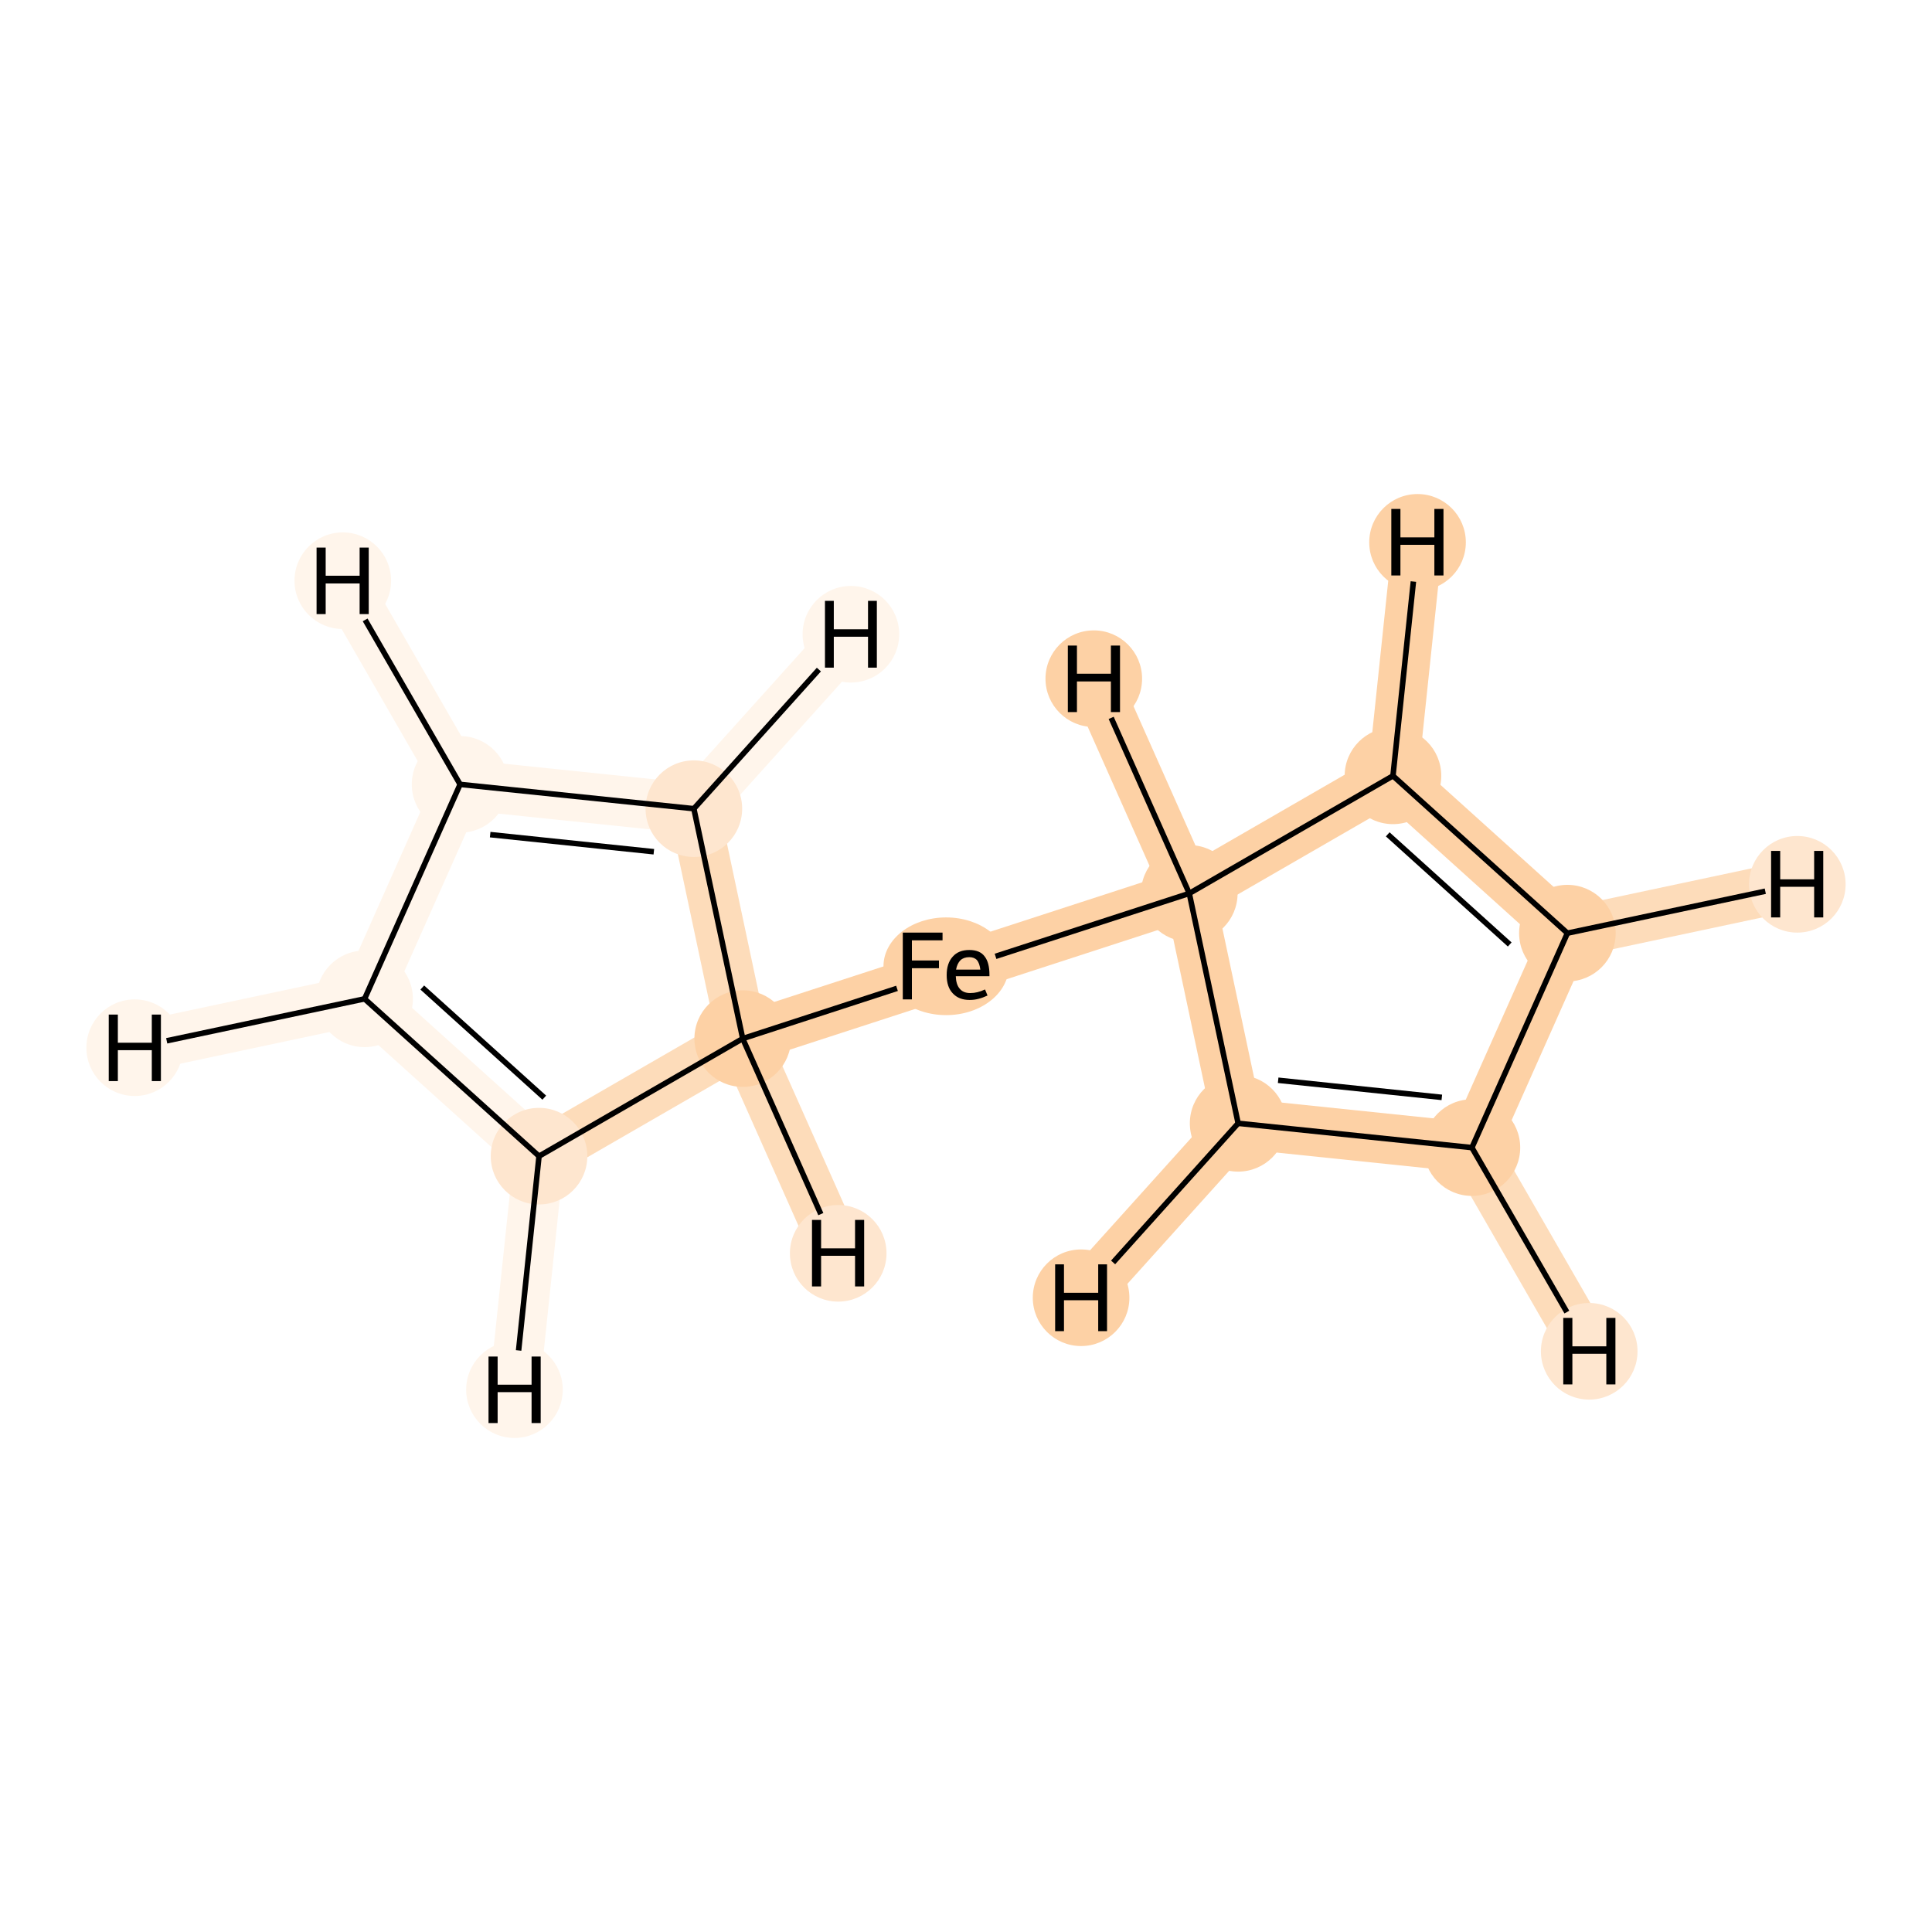 <?xml version='1.0' encoding='iso-8859-1'?>
<svg version='1.1' baseProfile='full'
              xmlns='http://www.w3.org/2000/svg'
                      xmlns:rdkit='http://www.rdkit.org/xml'
                      xmlns:xlink='http://www.w3.org/1999/xlink'
                  xml:space='preserve'
width='700px' height='700px' viewBox='0 0 700 700'>
<!-- END OF HEADER -->
<rect style='opacity:1.0;fill:#FFFFFF;stroke:none' width='700.0' height='700.0' x='0.0' y='0.0'> </rect>
<path d='M 132.1,361.9 L 195.3,418.9' style='fill:none;fill-rule:evenodd;stroke:#FFF5EB;stroke-width:18.2px;stroke-linecap:butt;stroke-linejoin:miter;stroke-opacity:1' />
<path d='M 132.1,361.9 L 166.7,284.2' style='fill:none;fill-rule:evenodd;stroke:#FFF5EB;stroke-width:18.2px;stroke-linecap:butt;stroke-linejoin:miter;stroke-opacity:1' />
<path d='M 132.1,361.9 L 48.8,379.6' style='fill:none;fill-rule:evenodd;stroke:#FFF5EB;stroke-width:18.2px;stroke-linecap:butt;stroke-linejoin:miter;stroke-opacity:1' />
<path d='M 195.3,418.9 L 269.1,376.3' style='fill:none;fill-rule:evenodd;stroke:#FDDCBA;stroke-width:18.2px;stroke-linecap:butt;stroke-linejoin:miter;stroke-opacity:1' />
<path d='M 195.3,418.9 L 186.4,503.5' style='fill:none;fill-rule:evenodd;stroke:#FFF5EB;stroke-width:18.2px;stroke-linecap:butt;stroke-linejoin:miter;stroke-opacity:1' />
<path d='M 269.1,376.3 L 251.4,293.0' style='fill:none;fill-rule:evenodd;stroke:#FDDCBA;stroke-width:18.2px;stroke-linecap:butt;stroke-linejoin:miter;stroke-opacity:1' />
<path d='M 269.1,376.3 L 350.0,350.0' style='fill:none;fill-rule:evenodd;stroke:#FDD1A5;stroke-width:18.2px;stroke-linecap:butt;stroke-linejoin:miter;stroke-opacity:1' />
<path d='M 269.1,376.3 L 303.7,454.1' style='fill:none;fill-rule:evenodd;stroke:#FDDCBA;stroke-width:18.2px;stroke-linecap:butt;stroke-linejoin:miter;stroke-opacity:1' />
<path d='M 251.4,293.0 L 166.7,284.2' style='fill:none;fill-rule:evenodd;stroke:#FFF5EB;stroke-width:18.2px;stroke-linecap:butt;stroke-linejoin:miter;stroke-opacity:1' />
<path d='M 251.4,293.0 L 308.3,229.8' style='fill:none;fill-rule:evenodd;stroke:#FFF5EB;stroke-width:18.2px;stroke-linecap:butt;stroke-linejoin:miter;stroke-opacity:1' />
<path d='M 166.7,284.2 L 124.2,210.4' style='fill:none;fill-rule:evenodd;stroke:#FFF5EB;stroke-width:18.2px;stroke-linecap:butt;stroke-linejoin:miter;stroke-opacity:1' />
<path d='M 350.0,350.0 L 430.9,323.7' style='fill:none;fill-rule:evenodd;stroke:#FDD1A5;stroke-width:18.2px;stroke-linecap:butt;stroke-linejoin:miter;stroke-opacity:1' />
<path d='M 430.9,323.7 L 504.7,281.1' style='fill:none;fill-rule:evenodd;stroke:#FDD1A5;stroke-width:18.2px;stroke-linecap:butt;stroke-linejoin:miter;stroke-opacity:1' />
<path d='M 430.9,323.7 L 448.6,407.0' style='fill:none;fill-rule:evenodd;stroke:#FDD1A5;stroke-width:18.2px;stroke-linecap:butt;stroke-linejoin:miter;stroke-opacity:1' />
<path d='M 430.9,323.7 L 396.3,245.9' style='fill:none;fill-rule:evenodd;stroke:#FDD1A5;stroke-width:18.2px;stroke-linecap:butt;stroke-linejoin:miter;stroke-opacity:1' />
<path d='M 504.7,281.1 L 567.9,338.1' style='fill:none;fill-rule:evenodd;stroke:#FDD1A5;stroke-width:18.2px;stroke-linecap:butt;stroke-linejoin:miter;stroke-opacity:1' />
<path d='M 504.7,281.1 L 513.6,196.5' style='fill:none;fill-rule:evenodd;stroke:#FDD1A5;stroke-width:18.2px;stroke-linecap:butt;stroke-linejoin:miter;stroke-opacity:1' />
<path d='M 567.9,338.1 L 533.3,415.8' style='fill:none;fill-rule:evenodd;stroke:#FDD1A5;stroke-width:18.2px;stroke-linecap:butt;stroke-linejoin:miter;stroke-opacity:1' />
<path d='M 567.9,338.1 L 651.2,320.4' style='fill:none;fill-rule:evenodd;stroke:#FDDCBA;stroke-width:18.2px;stroke-linecap:butt;stroke-linejoin:miter;stroke-opacity:1' />
<path d='M 533.3,415.8 L 448.6,407.0' style='fill:none;fill-rule:evenodd;stroke:#FDD1A5;stroke-width:18.2px;stroke-linecap:butt;stroke-linejoin:miter;stroke-opacity:1' />
<path d='M 533.3,415.8 L 575.8,489.6' style='fill:none;fill-rule:evenodd;stroke:#FDDCBA;stroke-width:18.2px;stroke-linecap:butt;stroke-linejoin:miter;stroke-opacity:1' />
<path d='M 448.6,407.0 L 391.7,470.2' style='fill:none;fill-rule:evenodd;stroke:#FDD1A5;stroke-width:18.2px;stroke-linecap:butt;stroke-linejoin:miter;stroke-opacity:1' />
<ellipse cx='132.1' cy='361.9' rx='17.0' ry='17.0'  style='fill:#FFF5EB;fill-rule:evenodd;stroke:#FFF5EB;stroke-width:1.0px;stroke-linecap:butt;stroke-linejoin:miter;stroke-opacity:1' />
<ellipse cx='195.3' cy='418.9' rx='17.0' ry='17.0'  style='fill:#FEE6CF;fill-rule:evenodd;stroke:#FEE6CF;stroke-width:1.0px;stroke-linecap:butt;stroke-linejoin:miter;stroke-opacity:1' />
<ellipse cx='269.1' cy='376.3' rx='17.0' ry='17.0'  style='fill:#FDD1A5;fill-rule:evenodd;stroke:#FDD1A5;stroke-width:1.0px;stroke-linecap:butt;stroke-linejoin:miter;stroke-opacity:1' />
<ellipse cx='251.4' cy='293.0' rx='17.0' ry='17.0'  style='fill:#FEE6CF;fill-rule:evenodd;stroke:#FEE6CF;stroke-width:1.0px;stroke-linecap:butt;stroke-linejoin:miter;stroke-opacity:1' />
<ellipse cx='166.7' cy='284.2' rx='17.0' ry='17.0'  style='fill:#FFF5EB;fill-rule:evenodd;stroke:#FFF5EB;stroke-width:1.0px;stroke-linecap:butt;stroke-linejoin:miter;stroke-opacity:1' />
<ellipse cx='342.8' cy='350.1' rx='22.2' ry='17.2'  style='fill:#FDD1A5;fill-rule:evenodd;stroke:#FDD1A5;stroke-width:1.0px;stroke-linecap:butt;stroke-linejoin:miter;stroke-opacity:1' />
<ellipse cx='430.9' cy='323.7' rx='17.0' ry='17.0'  style='fill:#FDD1A5;fill-rule:evenodd;stroke:#FDD1A5;stroke-width:1.0px;stroke-linecap:butt;stroke-linejoin:miter;stroke-opacity:1' />
<ellipse cx='504.7' cy='281.1' rx='17.0' ry='17.0'  style='fill:#FDD1A5;fill-rule:evenodd;stroke:#FDD1A5;stroke-width:1.0px;stroke-linecap:butt;stroke-linejoin:miter;stroke-opacity:1' />
<ellipse cx='567.9' cy='338.1' rx='17.0' ry='17.0'  style='fill:#FDD1A5;fill-rule:evenodd;stroke:#FDD1A5;stroke-width:1.0px;stroke-linecap:butt;stroke-linejoin:miter;stroke-opacity:1' />
<ellipse cx='533.3' cy='415.8' rx='17.0' ry='17.0'  style='fill:#FDD1A5;fill-rule:evenodd;stroke:#FDD1A5;stroke-width:1.0px;stroke-linecap:butt;stroke-linejoin:miter;stroke-opacity:1' />
<ellipse cx='448.6' cy='407.0' rx='17.0' ry='17.0'  style='fill:#FDD1A5;fill-rule:evenodd;stroke:#FDD1A5;stroke-width:1.0px;stroke-linecap:butt;stroke-linejoin:miter;stroke-opacity:1' />
<ellipse cx='48.8' cy='379.6' rx='17.0' ry='17.0'  style='fill:#FFF5EB;fill-rule:evenodd;stroke:#FFF5EB;stroke-width:1.0px;stroke-linecap:butt;stroke-linejoin:miter;stroke-opacity:1' />
<ellipse cx='186.4' cy='503.5' rx='17.0' ry='17.0'  style='fill:#FFF5EB;fill-rule:evenodd;stroke:#FFF5EB;stroke-width:1.0px;stroke-linecap:butt;stroke-linejoin:miter;stroke-opacity:1' />
<ellipse cx='303.7' cy='454.1' rx='17.0' ry='17.0'  style='fill:#FEE6CF;fill-rule:evenodd;stroke:#FEE6CF;stroke-width:1.0px;stroke-linecap:butt;stroke-linejoin:miter;stroke-opacity:1' />
<ellipse cx='308.3' cy='229.8' rx='17.0' ry='17.0'  style='fill:#FFF5EB;fill-rule:evenodd;stroke:#FFF5EB;stroke-width:1.0px;stroke-linecap:butt;stroke-linejoin:miter;stroke-opacity:1' />
<ellipse cx='124.2' cy='210.4' rx='17.0' ry='17.0'  style='fill:#FFF5EB;fill-rule:evenodd;stroke:#FFF5EB;stroke-width:1.0px;stroke-linecap:butt;stroke-linejoin:miter;stroke-opacity:1' />
<ellipse cx='396.3' cy='245.9' rx='17.0' ry='17.0'  style='fill:#FDD1A5;fill-rule:evenodd;stroke:#FDD1A5;stroke-width:1.0px;stroke-linecap:butt;stroke-linejoin:miter;stroke-opacity:1' />
<ellipse cx='513.6' cy='196.5' rx='17.0' ry='17.0'  style='fill:#FDD1A5;fill-rule:evenodd;stroke:#FDD1A5;stroke-width:1.0px;stroke-linecap:butt;stroke-linejoin:miter;stroke-opacity:1' />
<ellipse cx='651.2' cy='320.4' rx='17.0' ry='17.0'  style='fill:#FEE6CF;fill-rule:evenodd;stroke:#FEE6CF;stroke-width:1.0px;stroke-linecap:butt;stroke-linejoin:miter;stroke-opacity:1' />
<ellipse cx='575.8' cy='489.6' rx='17.0' ry='17.0'  style='fill:#FEE6CF;fill-rule:evenodd;stroke:#FEE6CF;stroke-width:1.0px;stroke-linecap:butt;stroke-linejoin:miter;stroke-opacity:1' />
<ellipse cx='391.7' cy='470.2' rx='17.0' ry='17.0'  style='fill:#FDD1A5;fill-rule:evenodd;stroke:#FDD1A5;stroke-width:1.0px;stroke-linecap:butt;stroke-linejoin:miter;stroke-opacity:1' />
<path class='bond-0 atom-0 atom-1' d='M 132.1,361.9 L 195.3,418.9' style='fill:none;fill-rule:evenodd;stroke:#000000;stroke-width:2.0px;stroke-linecap:butt;stroke-linejoin:miter;stroke-opacity:1' />
<path class='bond-0 atom-0 atom-1' d='M 153.0,357.8 L 197.2,397.7' style='fill:none;fill-rule:evenodd;stroke:#000000;stroke-width:2.0px;stroke-linecap:butt;stroke-linejoin:miter;stroke-opacity:1' />
<path class='bond-10 atom-4 atom-0' d='M 166.7,284.2 L 132.1,361.9' style='fill:none;fill-rule:evenodd;stroke:#000000;stroke-width:2.0px;stroke-linecap:butt;stroke-linejoin:miter;stroke-opacity:1' />
<path class='bond-12 atom-0 atom-11' d='M 132.1,361.9 L 60.4,377.1' style='fill:none;fill-rule:evenodd;stroke:#000000;stroke-width:2.0px;stroke-linecap:butt;stroke-linejoin:miter;stroke-opacity:1' />
<path class='bond-1 atom-1 atom-2' d='M 195.3,418.9 L 269.1,376.3' style='fill:none;fill-rule:evenodd;stroke:#000000;stroke-width:2.0px;stroke-linecap:butt;stroke-linejoin:miter;stroke-opacity:1' />
<path class='bond-13 atom-1 atom-12' d='M 195.3,418.9 L 187.9,489.3' style='fill:none;fill-rule:evenodd;stroke:#000000;stroke-width:2.0px;stroke-linecap:butt;stroke-linejoin:miter;stroke-opacity:1' />
<path class='bond-2 atom-2 atom-3' d='M 269.1,376.3 L 251.4,293.0' style='fill:none;fill-rule:evenodd;stroke:#000000;stroke-width:2.0px;stroke-linecap:butt;stroke-linejoin:miter;stroke-opacity:1' />
<path class='bond-4 atom-2 atom-5' d='M 269.1,376.3 L 325.0,358.1' style='fill:none;fill-rule:evenodd;stroke:#000000;stroke-width:2.0px;stroke-linecap:butt;stroke-linejoin:miter;stroke-opacity:1' />
<path class='bond-14 atom-2 atom-13' d='M 269.1,376.3 L 297.4,439.9' style='fill:none;fill-rule:evenodd;stroke:#000000;stroke-width:2.0px;stroke-linecap:butt;stroke-linejoin:miter;stroke-opacity:1' />
<path class='bond-3 atom-3 atom-4' d='M 251.4,293.0 L 166.7,284.2' style='fill:none;fill-rule:evenodd;stroke:#000000;stroke-width:2.0px;stroke-linecap:butt;stroke-linejoin:miter;stroke-opacity:1' />
<path class='bond-3 atom-3 atom-4' d='M 236.9,308.6 L 177.6,302.4' style='fill:none;fill-rule:evenodd;stroke:#000000;stroke-width:2.0px;stroke-linecap:butt;stroke-linejoin:miter;stroke-opacity:1' />
<path class='bond-15 atom-3 atom-14' d='M 251.4,293.0 L 296.7,242.6' style='fill:none;fill-rule:evenodd;stroke:#000000;stroke-width:2.0px;stroke-linecap:butt;stroke-linejoin:miter;stroke-opacity:1' />
<path class='bond-16 atom-4 atom-15' d='M 166.7,284.2 L 132.3,224.6' style='fill:none;fill-rule:evenodd;stroke:#000000;stroke-width:2.0px;stroke-linecap:butt;stroke-linejoin:miter;stroke-opacity:1' />
<path class='bond-5 atom-5 atom-6' d='M 360.7,346.5 L 430.9,323.7' style='fill:none;fill-rule:evenodd;stroke:#000000;stroke-width:2.0px;stroke-linecap:butt;stroke-linejoin:miter;stroke-opacity:1' />
<path class='bond-6 atom-6 atom-7' d='M 430.9,323.7 L 504.7,281.1' style='fill:none;fill-rule:evenodd;stroke:#000000;stroke-width:2.0px;stroke-linecap:butt;stroke-linejoin:miter;stroke-opacity:1' />
<path class='bond-11 atom-10 atom-6' d='M 448.6,407.0 L 430.9,323.7' style='fill:none;fill-rule:evenodd;stroke:#000000;stroke-width:2.0px;stroke-linecap:butt;stroke-linejoin:miter;stroke-opacity:1' />
<path class='bond-17 atom-6 atom-16' d='M 430.9,323.7 L 402.6,260.1' style='fill:none;fill-rule:evenodd;stroke:#000000;stroke-width:2.0px;stroke-linecap:butt;stroke-linejoin:miter;stroke-opacity:1' />
<path class='bond-7 atom-7 atom-8' d='M 504.7,281.1 L 567.9,338.1' style='fill:none;fill-rule:evenodd;stroke:#000000;stroke-width:2.0px;stroke-linecap:butt;stroke-linejoin:miter;stroke-opacity:1' />
<path class='bond-7 atom-7 atom-8' d='M 502.8,302.3 L 547.0,342.2' style='fill:none;fill-rule:evenodd;stroke:#000000;stroke-width:2.0px;stroke-linecap:butt;stroke-linejoin:miter;stroke-opacity:1' />
<path class='bond-18 atom-7 atom-17' d='M 504.7,281.1 L 512.1,210.7' style='fill:none;fill-rule:evenodd;stroke:#000000;stroke-width:2.0px;stroke-linecap:butt;stroke-linejoin:miter;stroke-opacity:1' />
<path class='bond-8 atom-8 atom-9' d='M 567.9,338.1 L 533.3,415.8' style='fill:none;fill-rule:evenodd;stroke:#000000;stroke-width:2.0px;stroke-linecap:butt;stroke-linejoin:miter;stroke-opacity:1' />
<path class='bond-19 atom-8 atom-18' d='M 567.9,338.1 L 639.6,322.9' style='fill:none;fill-rule:evenodd;stroke:#000000;stroke-width:2.0px;stroke-linecap:butt;stroke-linejoin:miter;stroke-opacity:1' />
<path class='bond-9 atom-9 atom-10' d='M 533.3,415.8 L 448.6,407.0' style='fill:none;fill-rule:evenodd;stroke:#000000;stroke-width:2.0px;stroke-linecap:butt;stroke-linejoin:miter;stroke-opacity:1' />
<path class='bond-9 atom-9 atom-10' d='M 522.4,397.6 L 463.1,391.4' style='fill:none;fill-rule:evenodd;stroke:#000000;stroke-width:2.0px;stroke-linecap:butt;stroke-linejoin:miter;stroke-opacity:1' />
<path class='bond-20 atom-9 atom-19' d='M 533.3,415.8 L 567.7,475.4' style='fill:none;fill-rule:evenodd;stroke:#000000;stroke-width:2.0px;stroke-linecap:butt;stroke-linejoin:miter;stroke-opacity:1' />
<path class='bond-21 atom-10 atom-20' d='M 448.6,407.0 L 403.3,457.4' style='fill:none;fill-rule:evenodd;stroke:#000000;stroke-width:2.0px;stroke-linecap:butt;stroke-linejoin:miter;stroke-opacity:1' />
<path  class='atom-5' d='M 327.1 337.9
L 341.5 337.9
L 341.5 340.7
L 330.4 340.7
L 330.4 348.0
L 340.2 348.0
L 340.2 350.8
L 330.4 350.8
L 330.4 362.1
L 327.1 362.1
L 327.1 337.9
' fill='#000000'/>
<path  class='atom-5' d='M 343.0 353.3
Q 343.0 349.0, 345.2 346.6
Q 347.3 344.2, 351.2 344.2
Q 355.1 344.2, 356.8 346.6
Q 358.5 348.8, 358.5 353.2
L 358.5 353.7
L 346.3 353.7
Q 346.4 356.7, 347.7 358.2
Q 349.0 359.8, 351.5 359.8
Q 352.9 359.8, 354.1 359.5
Q 355.4 359.2, 356.9 358.5
L 357.8 360.7
Q 356.1 361.5, 354.5 361.9
Q 353.0 362.3, 351.3 362.3
Q 347.4 362.3, 345.2 359.9
Q 343.0 357.6, 343.0 353.3
M 351.2 346.8
Q 349.2 346.8, 348.0 347.9
Q 346.8 349.1, 346.4 351.3
L 355.2 351.3
Q 354.9 349.0, 354.0 347.9
Q 353.0 346.8, 351.2 346.8
' fill='#000000'/>
<path  class='atom-11' d='M 39.4 367.6
L 42.7 367.6
L 42.7 377.8
L 55.0 377.8
L 55.0 367.6
L 58.3 367.6
L 58.3 391.7
L 55.0 391.7
L 55.0 380.5
L 42.7 380.5
L 42.7 391.7
L 39.4 391.7
L 39.4 367.6
' fill='#000000'/>
<path  class='atom-12' d='M 177.0 491.5
L 180.3 491.5
L 180.3 501.7
L 192.6 501.7
L 192.6 491.5
L 195.9 491.5
L 195.9 515.6
L 192.6 515.6
L 192.6 504.4
L 180.3 504.4
L 180.3 515.6
L 177.0 515.6
L 177.0 491.5
' fill='#000000'/>
<path  class='atom-13' d='M 294.2 442.0
L 297.5 442.0
L 297.5 452.3
L 309.8 452.3
L 309.8 442.0
L 313.1 442.0
L 313.1 466.1
L 309.8 466.1
L 309.8 455.0
L 297.5 455.0
L 297.5 466.1
L 294.2 466.1
L 294.2 442.0
' fill='#000000'/>
<path  class='atom-14' d='M 298.9 217.7
L 302.1 217.7
L 302.1 228.0
L 314.5 228.0
L 314.5 217.7
L 317.7 217.7
L 317.7 241.9
L 314.5 241.9
L 314.5 230.7
L 302.1 230.7
L 302.1 241.9
L 298.9 241.9
L 298.9 217.7
' fill='#000000'/>
<path  class='atom-15' d='M 114.7 198.4
L 118.0 198.4
L 118.0 208.6
L 130.3 208.6
L 130.3 198.4
L 133.6 198.4
L 133.6 222.5
L 130.3 222.5
L 130.3 211.4
L 118.0 211.4
L 118.0 222.5
L 114.7 222.5
L 114.7 198.4
' fill='#000000'/>
<path  class='atom-16' d='M 386.9 233.9
L 390.2 233.9
L 390.2 244.1
L 402.5 244.1
L 402.5 233.9
L 405.8 233.9
L 405.8 258.0
L 402.5 258.0
L 402.5 246.9
L 390.2 246.9
L 390.2 258.0
L 386.9 258.0
L 386.9 233.9
' fill='#000000'/>
<path  class='atom-17' d='M 504.1 184.4
L 507.4 184.4
L 507.4 194.7
L 519.7 194.7
L 519.7 184.4
L 523.0 184.4
L 523.0 208.5
L 519.7 208.5
L 519.7 197.4
L 507.4 197.4
L 507.4 208.5
L 504.1 208.5
L 504.1 184.4
' fill='#000000'/>
<path  class='atom-18' d='M 641.7 308.3
L 645.0 308.3
L 645.0 318.6
L 657.3 318.6
L 657.3 308.3
L 660.6 308.3
L 660.6 332.4
L 657.3 332.4
L 657.3 321.3
L 645.0 321.3
L 645.0 332.4
L 641.7 332.4
L 641.7 308.3
' fill='#000000'/>
<path  class='atom-19' d='M 566.4 477.5
L 569.7 477.5
L 569.7 487.8
L 582.0 487.8
L 582.0 477.5
L 585.3 477.5
L 585.3 501.6
L 582.0 501.6
L 582.0 490.5
L 569.7 490.5
L 569.7 501.6
L 566.4 501.6
L 566.4 477.5
' fill='#000000'/>
<path  class='atom-20' d='M 382.3 458.1
L 385.5 458.1
L 385.5 468.4
L 397.9 468.4
L 397.9 458.1
L 401.1 458.1
L 401.1 482.3
L 397.9 482.3
L 397.9 471.1
L 385.5 471.1
L 385.5 482.3
L 382.3 482.3
L 382.3 458.1
' fill='#000000'/>
</svg>
